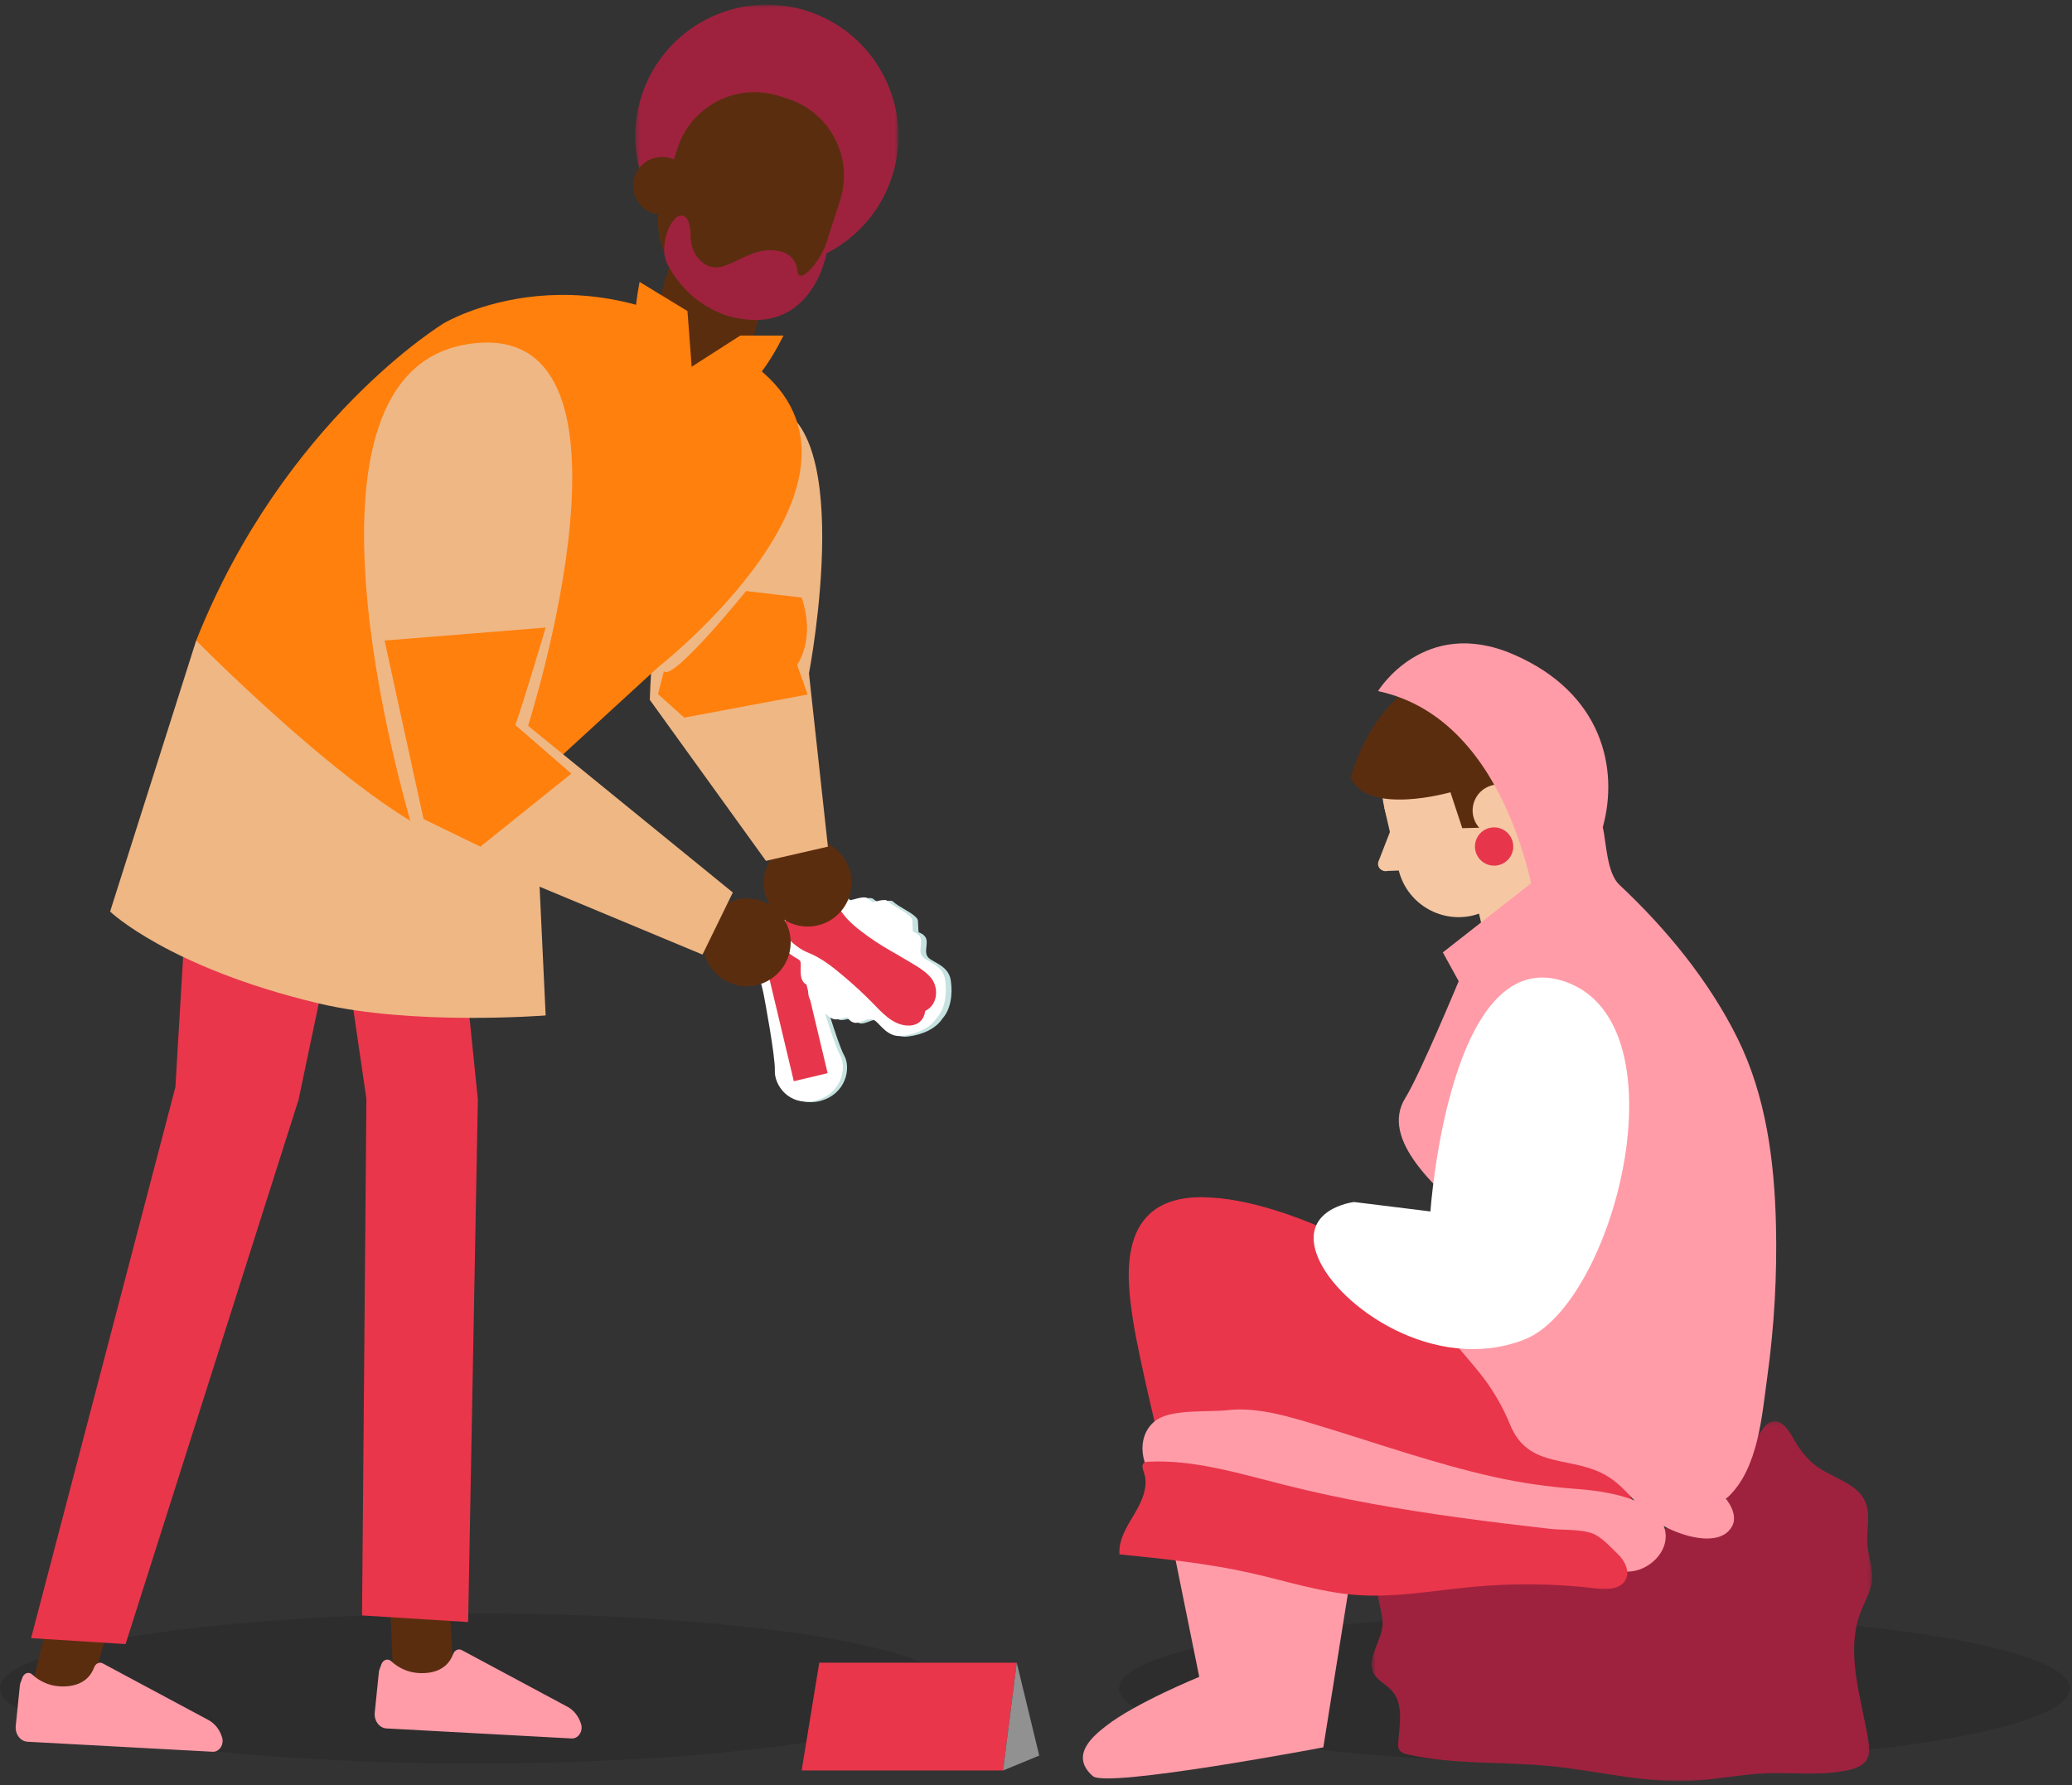 <?xml version="1.0" encoding="UTF-8"?>
<svg width="448px" height="386px" viewBox="0 0 448 386" version="1.1" xmlns="http://www.w3.org/2000/svg" xmlns:xlink="http://www.w3.org/1999/xlink">
    <rect x="0" y="0" width="448" height="386" fill="#333333" stroke="none"/>
    <title>Group 100</title>
    <defs>
        <polygon id="path-1" points="0.35 0.83 57.262 0.83 57.262 57.706 0.35 57.706"></polygon>
        <polygon id="path-3" points="0.55 0.156 108.771 0.156 108.771 78 0.55 78"></polygon>
    </defs>
    <g id="Page-1" stroke="none" stroke-width="1" fill="none" fill-rule="evenodd">
        <g id="NOS-PARTENAIRES-REDISTRIBUTEURS" transform="translate(-1073, -296)">
            <g id="Group-100" transform="translate(1073, 296)">
                <g id="Group-5" transform="translate(0, 348.17)" fill="#000000" opacity="0.126">
                    <path d="M0,16.95 C0,25.905 46.018,33.165 102.783,33.165 C159.548,33.165 205.565,25.905 205.565,16.95 C205.565,7.995 159.548,0.735 102.783,0.735 C46.018,0.735 0,7.995 0,16.95" id="Fill-1"></path>
                    <path d="M241.985,16.95 C241.985,25.905 288.003,33.165 344.768,33.165 C401.533,33.165 447.55,25.905 447.55,16.95 C447.55,7.995 401.533,0.735 344.768,0.735 C288.003,0.735 241.985,7.995 241.985,16.95" id="Fill-3"></path>
                </g>
                <polygon id="Fill-6" fill="#5B2D0F" points="84.283 345.634 85.103 363.975 98.012 362.18 97.096 344.152"></polygon>
                <g id="Group-99" transform="translate(3, 0.17)">
                    <path d="M79.482,359.683 C79.834,358.729 80.883,358.401 81.574,359.049 C82.928,360.319 85.374,361.881 89.063,361.612 C92.892,361.329 94.39,359.119 94.976,357.521 C95.283,356.679 96.115,356.269 96.827,356.651 L119.687,368.905 C121.077,369.648 122.137,370.997 122.642,372.654 C123.114,374.211 122.038,375.841 120.589,375.763 L80.586,373.596 C79.01,373.512 77.844,371.937 78.027,370.144 L78.926,361.347 C78.94,361.203 78.975,361.059 79.023,360.924 L79.482,359.683 Z" id="Fill-7" fill="#FF9CA8"></path>
                    <polygon id="Fill-9" fill="#5B2D0F" points="7.963 348.292 3.384 366.411 16.206 366.426 21.685 347.51"></polygon>
                    <path d="M1.863,362.558 C2.213,361.605 3.261,361.275 3.953,361.922 C5.308,363.194 7.755,364.756 11.443,364.486 C15.271,364.204 16.77,361.994 17.355,360.396 C17.663,359.555 18.494,359.144 19.206,359.526 L42.068,371.778 C43.455,372.523 44.519,373.873 45.02,375.529 C45.493,377.085 44.417,378.716 42.968,378.638 L2.966,376.472 C1.391,376.386 0.223,374.811 0.406,373.02 L1.306,364.223 C1.321,364.077 1.355,363.935 1.403,363.798 L1.863,362.558 Z" id="Fill-11" fill="#FF9CA8"></path>
                    <polygon id="Fill-13" fill="#E9364B" points="91.341 149.6 100.319 237.534 98.218 350.596 75.278 349.16 76.223 237.455 63.332 149.281"></polygon>
                    <polygon id="Fill-15" fill="#E9364B" points="40.016 149.018 34.923 234.912 3.722 354.072 24.154 355.35 61.552 237.647 80.038 149.68"></polygon>
                    <path d="M179.549,228.123 C178.038,225.423 174.426,212.864 174.426,212.864 C174.426,212.864 173.03,208.33 173.375,205.817 C173.718,203.302 173.363,200.168 171.765,199.059 C170.165,197.948 167.859,197.164 164.886,197.872 C161.914,198.579 160.209,200.318 159.281,202.029 C158.355,203.741 159.451,206.696 160.892,208.787 C162.33,210.877 163.131,215.551 163.131,215.551 C163.131,215.551 165.568,228.39 165.438,231.48 C165.309,234.532 168.398,239.183 174.085,237.97 L174.087,237.976 C174.125,237.967 174.161,237.956 174.198,237.946 C174.236,237.937 174.272,237.931 174.31,237.923 L174.309,237.916 C179.945,236.436 181.04,230.789 179.549,228.123" id="Fill-17" fill="#C5E2E0"></path>
                    <path d="M178.644,228.001 C177.132,225.301 173.519,212.742 173.519,212.742 C173.519,212.742 172.125,208.209 172.469,205.695 C172.812,203.181 172.457,200.047 170.859,198.938 C169.259,197.827 166.952,197.042 163.98,197.749 C161.008,198.457 159.303,200.196 158.375,201.908 C157.449,203.62 158.545,206.575 159.986,208.665 C161.425,210.754 162.225,215.43 162.225,215.43 C162.225,215.43 164.663,228.268 164.531,231.358 C164.403,234.411 167.492,239.062 173.179,237.848 L173.181,237.853 C173.22,237.846 173.255,237.834 173.293,237.825 C173.33,237.815 173.367,237.81 173.404,237.802 L173.403,237.795 C179.04,236.314 180.134,230.667 178.644,228.001" id="Fill-19" fill="#FFFFFF"></path>
                    <polygon id="Fill-21" fill="#E7364B" points="175.947 231.896 168.636 233.635 161.506 203.71 168.817 201.97"></polygon>
                    <path d="M190.029,194.743 C189.518,194.283 186.909,195.074 186.909,195.074 C186.909,195.074 186.481,194.678 185.738,194.174 C184.994,193.668 182.627,194.579 181.631,194.746 C180.636,194.912 180.862,193.756 176.865,191.415 C172.87,189.075 167.857,194.808 167.857,194.808 C167.857,194.808 163.595,201.123 166.882,204.382 C170.171,207.642 171.232,207.129 171.327,208.132 C171.436,209.324 171.145,210.689 171.643,211.839 C171.76,212.112 171.917,212.36 172.129,212.57 C172.331,212.769 172.862,212.923 172.983,213.141 C173.131,213.405 172.962,214.13 172.974,214.439 C172.992,214.89 173.036,215.348 173.202,215.77 C173.469,216.439 174.215,216.93 174.736,217.419 C175.46,218.099 176.196,218.766 176.96,219.401 C177.673,219.992 178.363,220.551 179.314,220.391 C180.018,220.273 180.718,220.105 181.417,219.952 C181.417,219.952 182.202,221.355 183.566,221.139 C184.931,220.925 186.077,219.872 187.303,220.615 C188.53,221.359 190.089,224.355 193.24,223.982 C196.392,223.61 199.314,222.325 200.757,220.106 C202.534,218.143 203.026,214.992 202.579,211.851 C202.131,208.711 198.834,207.973 197.802,206.979 C196.767,205.984 197.492,204.61 197.351,203.236 C197.208,201.865 195.655,201.464 195.65,201.463 C195.532,201.433 195.542,198.98 195.423,198.705 C195.292,198.403 195.047,198.168 194.798,197.952 C193.347,196.695 191.435,196.008 190.029,194.743" id="Fill-23" fill="#C5E2E0"></path>
                    <path d="M188.806,194.601 C188.294,194.141 185.686,194.933 185.686,194.933 C185.686,194.933 185.258,194.537 184.514,194.031 C183.77,193.526 181.403,194.436 180.408,194.604 C179.413,194.771 179.639,193.613 175.643,191.273 C171.647,188.933 166.632,194.666 166.632,194.666 C166.632,194.666 162.372,200.981 165.659,204.241 C168.946,207.5 170.008,206.986 170.103,207.99 C170.214,209.182 169.922,210.547 170.418,211.697 C170.536,211.969 170.694,212.218 170.906,212.428 C171.108,212.627 171.638,212.781 171.759,212.999 C171.907,213.262 171.739,213.988 171.75,214.298 C171.767,214.747 171.811,215.205 171.979,215.628 C172.246,216.297 172.993,216.788 173.512,217.277 C174.238,217.956 174.972,218.624 175.737,219.259 C176.449,219.85 177.14,220.41 178.09,220.248 C178.794,220.131 179.495,219.962 180.193,219.809 C180.193,219.809 180.979,221.213 182.344,220.997 C183.709,220.783 184.852,219.729 186.079,220.473 C187.306,221.217 188.865,224.214 192.017,223.84 C195.169,223.467 198.09,222.183 199.533,219.963 C201.31,218.001 201.803,214.85 201.356,211.709 C200.909,208.569 197.611,207.83 196.577,206.837 C195.544,205.843 196.269,204.468 196.126,203.094 C195.986,201.722 194.43,201.322 194.427,201.321 C194.309,201.29 194.317,198.837 194.199,198.562 C194.069,198.262 193.823,198.026 193.573,197.81 C192.124,196.554 190.212,195.865 188.806,194.601" id="Fill-25" fill="#FFFFFF"></path>
                    <path d="M189.575,205.438 C187.324,204.177 185.029,202.632 182.968,201.034 C181.891,200.2 180.865,199.298 179.951,198.287 C179.089,197.334 178.48,196.149 177.524,195.289 C175.88,193.815 173.798,192.342 171.57,193.372 C170.276,193.969 169.377,195.026 168.495,196.101 C167.778,196.976 165.083,200.613 167.675,203.072 C168.907,204.24 170.152,205.202 171.741,205.84 C174.757,207.05 177.227,209.085 179.684,211.164 C181.731,212.894 183.698,214.719 185.578,216.629 C187.69,218.776 189.952,221.428 193.194,221.602 C194,221.646 194.831,221.488 195.515,221.06 C196.448,220.474 196.903,219.492 197.056,218.434 C199.876,217.087 200.078,213.134 198.057,210.995 C196.523,209.372 194.286,208.222 192.39,207.082 C191.46,206.521 190.523,205.97 189.575,205.438" id="Fill-27" fill="#E7364B"></path>
                    <path d="M148.975,203.609 C148.975,198.369 153.225,194.122 158.468,194.122 C163.71,194.122 167.96,198.369 167.96,203.609 C167.96,208.849 163.71,213.096 158.468,213.096 C153.225,213.096 148.975,208.849 148.975,203.609" id="Fill-29" fill="#5B2D0F"></path>
                    <path d="M162.137,190.712 C162.137,185.472 166.386,181.225 171.628,181.225 C176.87,181.225 181.121,185.472 181.121,190.712 C181.121,195.952 176.87,200.199 171.628,200.199 C166.386,200.199 162.137,195.952 162.137,190.712" id="Fill-31" fill="#5B2D0F"></path>
                    <path d="M161.07,87.087 C138.974,87.087 137.498,151.168 137.498,151.168 L162.605,185.986 L176.007,182.915 L171.911,145.452 C171.911,145.452 183.167,87.087 161.07,87.087" id="Fill-33" fill="#EFB784"></path>
                    <path d="M39.416,138.345 L20.805,196.952 C20.805,196.952 33.392,209.03 65.74,216.775 C86.259,221.689 114.978,219.412 114.978,219.412 L113.072,178.879 C113.072,178.879 60.135,139.398 39.416,138.345" id="Fill-35" fill="#EFB784"></path>
                    <path d="M112.026,169.127 L139.267,144.136 C139.267,144.136 191.427,103.33 160.567,79.211 C124.397,50.945 93.014,69.698 93.014,69.698 C93.014,69.698 58.379,90.618 39.417,138.346 C39.417,138.346 84.715,184.319 100.87,182.915 C117.023,181.511 112.026,169.127 112.026,169.127" id="Fill-37" fill="#FF800D"></path>
                    <g id="Group-41" transform="translate(134, 0)">
                        <mask id="mask-2" fill="white">
                            <use xlink:href="#path-1"></use>
                        </mask>
                        <g id="Clip-40"></g>
                        <path d="M56.252,36.748 C52.118,51.897 36.479,60.829 21.32,56.697 C6.161,52.566 -2.774,36.936 1.359,21.787 C5.492,6.638 21.132,-2.294 36.291,1.839 C51.448,5.97 60.386,21.599 56.252,36.748" id="Fill-39" fill="#9E223E" mask="url(#mask-2)"></path>
                    </g>
                    <path d="M146.026,81.283 L146.026,81.283 C140.266,79.591 136.967,73.553 138.661,67.795 L143.616,50.946 L164.475,57.07 L159.521,73.921 C157.829,79.679 151.787,82.973 146.026,81.283" id="Fill-42" fill="#5B2D0F"></path>
                    <path d="M153.242,64.958 L151.404,64.366 C142.206,61.405 137.152,51.555 140.114,42.361 L143.488,31.889 C146.45,22.697 156.307,17.645 165.506,20.604 L167.345,21.196 C176.541,24.156 181.597,34.009 178.636,43.202 L175.26,53.672 C172.298,62.866 162.439,67.917 153.242,64.958" id="Fill-44" fill="#5B2D0F"></path>
                    <path d="M145.635,47.3 C146.011,48.078 146.334,49.245 146.322,50.947 C146.308,53.117 147.226,55.27 148.929,56.615 C153.846,60.492 158.562,52.106 166.122,54.297 C166.122,54.297 169.088,55.008 169.41,58.404 C169.734,61.797 174.411,56.31 175.675,52.392 C176.938,48.474 175.407,72.269 156.615,68.654 C156.615,68.654 147.084,67.544 141.459,57.252 C140.84,56.118 140.532,54.831 140.603,53.544 C140.708,51.627 141.226,48.772 143.21,46.861 C143.937,46.163 145.195,46.394 145.635,47.3" id="Fill-46" fill="#9E223E"></path>
                    <path d="M146.071,41.916 C145.013,45.197 141.496,46.999 138.213,45.942 C134.929,44.887 133.126,41.37 134.18,38.089 C135.238,34.809 138.76,33.005 142.042,34.062 C145.325,35.118 147.13,38.635 146.071,41.916" id="Fill-48" fill="#5B2D0F"></path>
                    <path d="M86.594,180.289 C86.594,180.289 55.8,81.36 97.83,74.306 C139.863,67.249 111.175,156.776 111.175,156.776 L155.448,192.828 L148.891,206.252 L86.594,180.289 Z" id="Fill-50" fill="#EFB784"></path>
                    <path d="M135.282,60.787 L145.642,67.104 L146.871,83.423 C146.871,83.423 129.841,89.74 135.282,60.787" id="Fill-52" fill="#FF800D"></path>
                    <path d="M166.405,72.396 L157.054,72.396 L141.536,82.354 C141.536,82.354 153.186,98.729 166.405,72.396" id="Fill-54" fill="#FF800D"></path>
                    <path d="M80.151,138.345 L114.978,135.537 C114.978,135.537 110.533,150.648 108.425,156.615 L120.535,167.122 L100.87,182.914 L88.58,176.949 L80.151,138.345 Z" id="Fill-56" fill="#FF800D"></path>
                    <path d="M140.541,145.012 L139.268,149.926 L144.94,155.014 L171.628,150.013 L169.346,143.609 C169.346,143.609 173.422,138.169 170.33,129.045 L158.3,127.64 C158.3,127.64 142.638,147.118 140.541,145.012" id="Fill-58" fill="#FF800D"></path>
                    <path d="M246.011,311.675 L256.296,362.444 C256.296,362.444 242.388,368.123 236.067,373.124 C233.814,374.908 228.008,379.317 233.302,383.916 C236.33,386.548 283.123,377.687 283.123,377.687 L289.356,338.706 C289.356,338.706 290.062,339.707 288.918,335.969 C287.773,332.232 271.566,297.037 246.011,311.675" id="Fill-60" fill="#FF9CA8"></path>
                    <polygon id="Fill-62" fill="#E9364B" points="174.136 359.382 216.839 359.382 213.88 382.688 170.331 382.688"></polygon>
                    <polygon id="Fill-64" fill="#919191" points="216.839 359.382 221.701 379.467 213.879 382.688"></polygon>
                    <g id="Group-68" transform="translate(293, 307)">
                        <mask id="mask-4" fill="white">
                            <use xlink:href="#path-3"></use>
                        </mask>
                        <g id="Clip-67"></g>
                        <path d="M2.94,43.835 C2.955,47.616 -0.748,51.372 1.037,54.706 C1.883,56.286 3.709,57.062 4.912,58.391 C7.518,61.267 6.625,65.711 6.321,69.579 C6.276,70.161 6.258,70.791 6.582,71.277 C6.961,71.852 7.694,72.06 8.365,72.21 C18.42,74.474 28.885,73.735 39.143,74.733 C49.37,75.727 59.49,78.452 69.753,77.936 C75.008,77.67 80.196,76.555 85.453,76.316 C91.547,76.037 97.752,76.931 103.703,75.586 C105.218,75.245 106.832,74.661 107.624,73.327 C108.365,72.08 108.193,70.515 107.953,69.086 C106.381,59.777 102.909,50.007 106.378,41.227 C107.208,39.129 108.425,37.139 108.706,34.901 C109.054,32.109 107.896,29.356 107.733,26.549 C107.561,23.563 108.498,20.412 107.336,17.655 C105.64,13.636 100.566,12.561 96.993,10.056 C94.795,8.514 93.104,6.338 91.805,3.988 C90.741,2.064 89.135,-0.376 87.031,0.259 C86.181,0.516 85.571,1.245 85.046,1.961 C83.919,3.505 82.951,5.165 82.16,6.906 C80.394,10.797 79.384,15.29 76.15,18.083 C74.739,19.302 73.009,20.086 71.285,20.799 C60.319,25.331 48.428,27.613 36.563,27.464 C32.855,27.418 28.982,27.167 25.605,28.699 C24.057,29.4 22.695,30.444 21.234,31.311 C15.804,34.531 11.383,33.393 5.594,33.753 C-0.675,34.143 2.927,39.779 2.94,43.835" id="Fill-66" fill="#9E223E" mask="url(#mask-4)"></path>
                    </g>
                    <path d="M248.816,316.347 C248.816,316.347 243.206,293.611 241.96,285.201 C240.713,276.793 237.908,258.417 257.23,258.727 C276.552,259.039 303.044,275.235 312.082,281.464 C321.12,287.693 337.305,307.315 341.367,311.053 C345.428,314.79 353.705,331.399 353.705,331.399 C353.705,331.399 317.379,334.411 303.044,327.56 C288.707,320.708 277.488,319.461 271.567,319.15 C265.646,318.839 250.515,323.389 248.816,316.347" id="Fill-69" fill="#E9364B"></path>
                    <path d="M247.293,306.735 C246.807,307.035 246.338,307.418 245.892,307.908 C243.37,310.67 243.556,315.085 245.506,318.101 C247.49,321.174 250.992,323.011 254.572,323.773 C262.945,325.555 271.564,324.162 279.987,325.434 C286.689,326.447 292.491,330.123 298.35,333.285 C304.888,336.811 311.835,337.747 319.199,337.733 C326.306,337.719 333.485,337.091 340.47,338.41 C343.482,338.978 346.493,339.91 349.549,339.655 C353.626,339.314 357.736,335.446 357.09,331.17 C355.963,323.731 343.657,322.243 337.872,321.808 C331.819,321.354 325.905,320.517 319.971,319.195 C307.25,316.359 294.948,311.987 282.492,308.213 C276.242,306.319 269.09,304.017 262.467,304.762 C258.296,305.232 250.887,304.525 247.293,306.735" id="Fill-71" fill="#FF9CA8"></path>
                    <path d="M358.429,330.667 C362.853,332.628 369.358,333.951 371.542,329.802 C372.329,328.308 371.799,326.444 370.916,325.005 C368.954,321.809 365.534,319.852 362.804,317.279 C361.039,315.618 359.553,313.686 358.101,311.742 C352.049,303.642 346.439,295.169 339.595,287.724 C332.751,280.277 324.481,273.802 314.8,270.865 C312.151,270.063 308.929,269.656 306.92,271.559 C303.581,274.722 305.689,280.943 307.485,284.325 C310.162,289.368 314.389,293.325 317.798,297.845 C320.119,300.923 322.038,304.303 323.493,307.871 C327.556,317.839 336.951,314.365 344.647,319.113 C348.856,321.712 351.355,326.173 355.352,328.98 C356.122,329.522 357.196,330.118 358.429,330.667" id="Fill-73" fill="#FF9CA8"></path>
                    <path d="M327.527,213.236 L327.527,213.236 C329.833,212.707 332.052,211.2 333.666,209.86 C335.261,208.535 335.943,206.409 335.479,204.389 L326.79,167.44 L310.61,171.149 L319.192,207.634 C320.156,211.829 323.83,214.084 327.527,213.236" id="Fill-75" fill="#F5C7A3"></path>
                    <path d="M296.302,174.431 C298.831,185.448 309.819,192.326 320.84,189.799 C331.863,187.27 338.748,176.292 336.219,165.277 C333.689,154.262 322.702,147.382 311.682,149.909 C300.658,152.436 293.774,163.415 296.302,174.431" id="Fill-77" fill="#F5C7A3"></path>
                    <path d="M315.373,197.823 L315.373,197.823 C320.605,196.624 323.875,191.411 322.672,186.18 L319.54,172.531 L296.302,174.43 L299.372,187.804 C301.022,194.987 308.186,199.47 315.373,197.823" id="Fill-79" fill="#F5C7A3"></path>
                    <path d="M297.908,178.753 L295.024,186.17 C294.645,187.358 295.742,188.46 297.014,188.168 L302.286,187.963 L297.908,178.753 Z" id="Fill-81" fill="#F5C7A3"></path>
                    <path d="M317.663,178.799 L313.166,178.915 L310.609,171.149 C310.609,171.149 292.708,176.317 289.042,167.97 C289.042,167.97 296.509,137.79 323.236,146.424 C343.062,152.833 339.84,174.185 334.418,182.569 C332.612,185.359 331.996,188.793 332.609,192.06 C332.684,192.457 332.77,192.87 332.873,193.303 L323.632,177.163 L317.663,178.799 Z" id="Fill-83" fill="#5B2D0F"></path>
                    <path d="M322.686,169.712 C319.715,168.8 316.565,170.468 315.654,173.436 C314.742,176.405 316.409,179.551 319.38,180.463 C322.351,181.374 325.499,179.707 326.412,176.74 C327.323,173.771 325.656,170.623 322.686,169.712" id="Fill-85" fill="#F5C7A3"></path>
                    <path d="M316.474,184.971 C317.626,186.944 320.162,187.611 322.137,186.458 C324.113,185.305 324.779,182.771 323.624,180.797 C322.472,178.824 319.937,178.157 317.961,179.31 C315.986,180.463 315.321,182.997 316.474,184.971" id="Fill-87" fill="#E7364B"></path>
                    <path d="M303.219,251.433 C299.828,246.82 297.991,241.827 300.863,237.238 C303.979,232.253 312.393,212.009 312.393,212.009 L308.964,205.78 L343.558,178.683 C344.336,182.282 344.427,188.624 347.167,191.191 C357.274,200.662 366.537,211.932 372.702,224.4 C378.839,236.81 380.658,250.911 380.99,264.601 C381.258,275.636 380.626,286.693 379.11,297.628 C377.951,305.967 377.197,317.285 370.671,323.511 C363.757,330.107 338.686,290.423 335.331,285.371 C334.175,283.629 333.177,281.351 331.715,279.907 C326.657,274.908 321.601,269.909 316.543,264.909 C313.415,261.817 307.232,256.892 303.219,251.433" id="Fill-89" fill="#FF9CA8"></path>
                    <path d="M306.281,261.799 C306.281,261.799 310.334,202.625 335.889,212.28 C361.443,221.936 345.861,282.047 326.539,289.522 C307.217,296.997 286.337,282.357 281.974,271.769 C277.61,261.179 289.764,259.759 289.764,259.759 L306.281,261.799 Z" id="Fill-91" fill="#FFFFFF"></path>
                    <path d="M274.695,320.925 C265.005,318.48 255.242,315.432 245.26,315.916 C244.946,315.932 244.612,315.958 244.363,316.15 C243.758,316.613 244.093,317.554 244.343,318.272 C245.383,321.256 243.901,324.493 242.281,327.21 C240.665,329.926 238.8,332.802 239.05,335.952 C248.576,336.92 258.127,337.892 267.466,339.995 C275.046,341.703 282.509,344.158 290.257,344.737 C298.729,345.371 307.185,343.737 315.646,342.959 C324.344,342.159 333.127,342.268 341.8,343.281 C344.25,343.569 347.329,343.622 348.485,341.446 C349.457,339.613 348.312,337.338 346.812,335.904 C345.324,334.478 343.373,332.269 341.486,331.501 C338.906,330.45 334.878,330.748 332.118,330.434 C325.646,329.696 319.18,328.919 312.728,328.031 C299.947,326.273 287.211,324.083 274.695,320.925" id="Fill-93" fill="#E9364B"></path>
                    <path d="M294.949,149.281 C294.949,149.281 304.86,132.993 324.19,141.327 C343.522,149.662 347.019,166.117 343.558,178.684 C340.096,191.25 329.3,197.478 329.3,197.478 C329.3,197.478 324.334,155.481 294.949,149.281" id="Fill-95" fill="#FF9CA8"></path>
                </g>
            </g>
        </g>
    </g>
</svg>